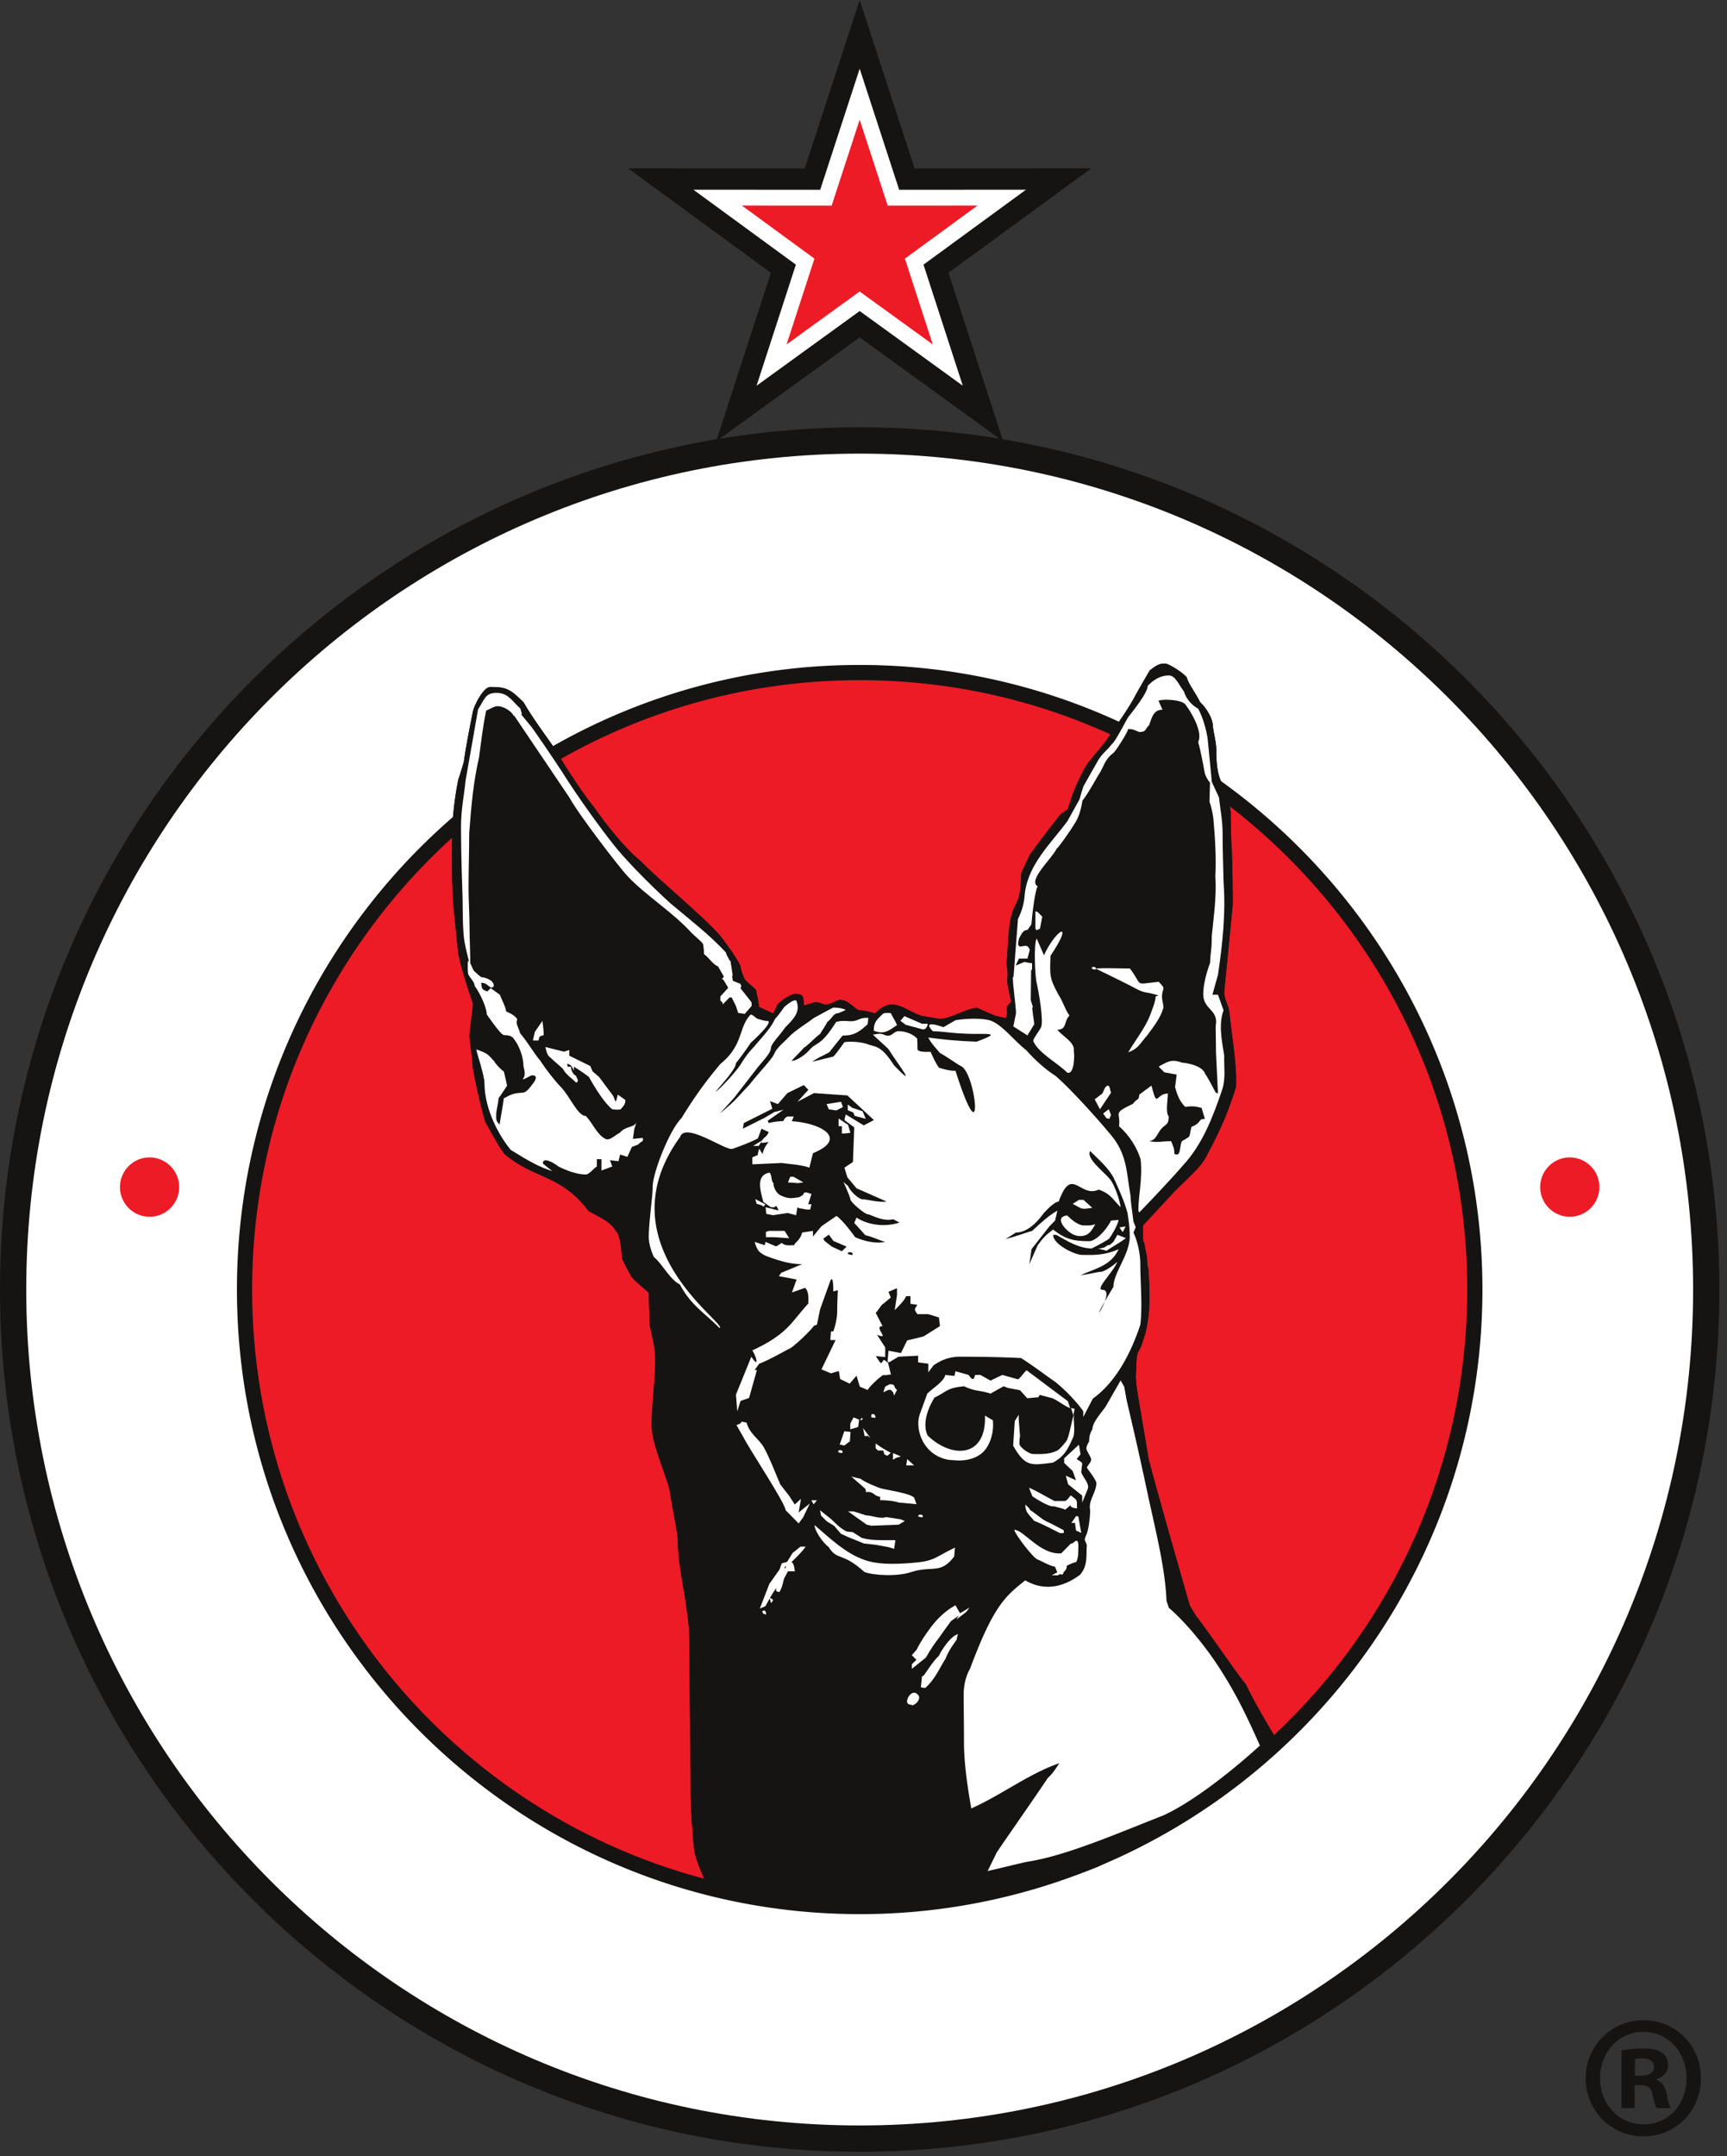 <?xml version="1.0" encoding="UTF-8" standalone="no"?>
<svg
   width="226pt"
   height="376"
   viewBox="0 0 226 282"
   version="1.1"
   id="svg125"
   sodipodi:docname="club-tijuana.svg"
   inkscape:version="1.4.2 (f4327f4, 2025-05-13)"
   xmlns:inkscape="http://www.inkscape.org/namespaces/inkscape"
   xmlns:sodipodi="http://sodipodi.sourceforge.net/DTD/sodipodi-0.dtd"
   xmlns="http://www.w3.org/2000/svg"
   xmlns:svg="http://www.w3.org/2000/svg">
  <rect x="0" y="0" width="226" height="282" fill="#333333" stroke="none"/>
  <sodipodi:namedview
     id="namedview125"
     pagecolor="#ffffff"
     bordercolor="#000000"
     borderopacity="0.25"
     inkscape:showpageshadow="2"
     inkscape:pageopacity="0.0"
     inkscape:pagecheckerboard="0"
     inkscape:deskcolor="#d1d1d1"
     inkscape:document-units="pt"
     inkscape:zoom="2.1462766"
     inkscape:cx="150.72615"
     inkscape:cy="188"
     inkscape:window-width="1920"
     inkscape:window-height="1009"
     inkscape:window-x="-8"
     inkscape:window-y="-8"
     inkscape:window-maximized="1"
     inkscape:current-layer="g125" />
  <defs
     id="defs1">
    <clipPath
       id="a">
      <path
         d="M0 0h225v281.406H0z"
         id="path1" />
    </clipPath>
  </defs>
  <g
     clip-path="url(#a)"
     id="g125">
    <path
       d="M112.5 225.524C50.467 225.524 0 174.939 0 112.762S50.468 0 112.5 0 225 50.585 225 112.762s-50.467 112.762-112.5 112.762"
       style="fill:#161413;fill-rule:nonzero;stroke:none"
       transform="translate(0 55.882)"
       id="path2" />
    <path
       d="M109.066 0C48.842 0 0 48.955 0 109.319s48.842 109.319 109.066 109.319 109.065-48.954 109.065-109.319C218.131 48.955 169.29 0 109.066 0"
       style="fill:#fff;fill-rule:nonzero;stroke:none"
       transform="translate(3.435 59.325)"
       id="path3" />
    <path
       d="M162.987 82.018c0-27.386-13.518-51.666-34.214-66.493-.544-1.217-.61-2.711-.61-4.034 0-1.089-.429-2.525-.472-3.395-.086-.87-.857-2.176-1.672-2.916-.344-.827-1.587-2.482-1.717-3.222-.685-.74-1.928-1.48-2.573-1.74-.942-.218-1.5.26-2.273.826-.685 1.176-1.373 2.351-2.014 3.526-.567 1.052-1.292 2.132-2.016 3.192A80.85 80.85 0 0 0 81.493.336 80.84 80.84 0 0 0 41.36 10.95c-.846-1.236-2.88-3.973-3.813-5.683-1.844-1.872-2.402-2.046-4.418-2.046-.686 0-1.758 1.654-2.23 3.09-.429 2.176-.9 4.483-1.2 6.66a49 49 0 0 1-.73 2.351 42 42 0 0 0-.687 4.88C10.972 35.192 0 57.344 0 82.018c0 45.04 36.558 81.683 81.493 81.683a80.9 80.9 0 0 0 30.279-5.85c.529-.202.929-.364 1.132-.464 29.387-12.351 50.083-41.482 50.083-75.37"
       style="fill:#161413;fill-rule:nonzero;stroke:none"
       transform="translate(31.007 86.626)"
       id="path4" />
    <path
       d="M57.388 125.147c0-6.442-.172-13.71-.172-20.239 0-4.048-1.5-9.227-1.5-12.84 0-1.176-.772-4.528-1.072-6.747-.643-2.481-2.359-6.05-2.359-8.531 0-2.787.471-5.79.471-8.575 0-1.48-.428-3.091-.728-4.484l-.13-4.22c-.642-.654-2.358-1.916-2.443-2.439 0 0-1.073-1.915-1.073-2.176 0-.566-.213-3.091-.771-3.439-.687-1.306-2.36-1.915-3.602-2.655-3.56-4.788-7.248-4.178-11.022-7.486-.944-1.306-1.587-2.613-2.359-3.961-.343-.349-1.8-7.095-1.8-7.748 0-1.044-.344-2.612-.387-3.83l.472-4.049c-.73-2.133-1.459-4.309-1.93-6.528 0 0-.6-5.659-.6-5.964-.28-3.008-.225-6.203-.217-9.236C10.097 14.584 0 35.658 0 59.09c0 36.953 25.11 68.037 59.155 77.051-.708-1.65-1.216-2.959-1.338-4.03-.172-1.741-.43-5.179-.43-6.964"
       style="fill:#ed1b26;fill-rule:nonzero;stroke:none"
       transform="translate(32.994 109.554)"
       id="path5" />
    <path
       d="M10.338 23.572c2.66 2.698 8.149 7.181 10.42 9.75 0 0 1.889 2.35 2.746 4.048.043.566.3 1.175.557 1.74.429.567 1.501 1.263 1.501 1.524 0 .175.344 1.35.344 2.09l1.887.87.557-1.176c.13-.26 1.673-1.392 2.359-1.392 1.029 0 1.072.391 1.072 1.524.515-.087 1.158-.436 1.63-.436.642 0 1.071.523 1.671.218.43-.044 1.158-.523 1.416-.523 1.03 0 1.587.827 2.445 1.35.729.043 1.457.173 2.144.435.643-.653 1.459-1.176 2.23-1.176 1.244 0 2.53 1.046 3.861 1.48.813.131 2.186.393 2.444.393 1.415 0 3.217-1.307 4.846-1.437.771.347 1.586.696 2.401 1.044l1.33.305c.3-.48.171-.827.171-1.437 0-.174.387-.435.557-.74-.17-.914-.514-1.915-.514-2.916.13-.827 0-1.35-.086-2.046.215-2.089.13-4.744.773-6.746.213-.653.643-1.262.814-1.96.3-1 .3-1.958.3-3.046.344-.74.816-1.742 1.158-2.481 1.33-1.828 2.745-3.7 4.075-5.353.3-.175.6-.393.9-.61.6-2.046 1.457-4.221 2.616-6.006.815-1.045 1.715-2.046 2.53-3.133q.203-.318.422-.644C61.911 2.535 50.803 0 39.105 0 24.89 0 11.547 3.745 0 10.298c1.085 1.758 2.948 4.627 4.335 6.31 1.5 2.177 4.116 5.44 6.003 6.964"
       style="fill:#ed1b26;fill-rule:nonzero;stroke:none"
       transform="translate(73.396 88.952)"
       id="path6" />
    <path
       d="M43.385 63.197c0-25.738-12.183-48.626-31.08-63.197.079.37.131.737.131 1.07 0 1.872.085 4.31.128 4.44.087 2.394.13 4.963.13 7.356l-1.115 11.49c0 .828.6 1.742.685 2.613.3 3.22.987 6.528.858 9.749-1.328 4.266-2.616 6.66-3.901 9.098-.687 1.349-2.275 2.697-4.075 4.483-1.544 1.653-2.703 2.915-4.202 4.527v1.87l.214.567.085.61.215 1 .085 1.175.13.61c.17 2.829.3 5.44-.43 8.357l-.514 1.567-.471.914C0 72.453.128 73.456 0 74.499l.128 1.567 1.545 9.184c.429 2.002 5.403 19.282 5.403 19.282l.815 1.349c1.03 1.219 5.961 8.444 6.518 8.923.583 1.354 2.47 4.67 3.692 6.666 15.554-14.548 25.284-35.272 25.284-58.273"
       style="fill:#ed1b26;fill-rule:nonzero;stroke:none"
       transform="translate(148.621 105.447)"
       id="path7" />
    <path
       d="M7.699.002 7.606 0h-.042A7.537 7.537 0 0 0 0 7.572c0 4.293 3.356 7.617 7.564 7.617q.064 0 .134-.002c4.184-.07 7.38-3.368 7.38-7.615C15.08 3.4 11.86.048 7.699.002m0 13.617h-.093c-3.31 0-5.726-2.678-5.726-6.047 0-3.324 2.416-6.05 5.638-6.05h.046l.134.002c3.196.074 5.5 2.768 5.5 6.047.001 3.34-2.325 6.043-5.5 6.047m1.563-5.817V7.71c.896-.277 1.521-.923 1.521-1.8 0-.692-.312-1.293-.715-1.617-.515-.35-1.107-.577-2.37-.597l-.18-.001c-1.209 0-2.149.137-2.82.277v7.525h1.703V8.495h.805q.271 0 .493.042c.607.118.92.49 1.028 1.159.223.876.356 1.522.582 1.8h1.835c-.18-.231-.316-.694-.537-1.848-.225-1.015-.629-1.615-1.345-1.846M7.7 7.22a4 4 0 0 1-.45.027h-.805v-2.17c.18-.046.492-.09.939-.09q.165 0 .316.013c.854.082 1.25.519 1.25 1.14 0 .654-.53.988-1.25 1.08"
       style="fill:#161413;fill-rule:nonzero;stroke:none"
       transform="translate(207.508 264.2)"
       id="path44" />
    <path
       d="M3.873 0a3.88 3.88 0 0 1 3.873 3.881 3.88 3.88 0 0 1-3.873 3.882A3.88 3.88 0 0 1 0 3.881 3.88 3.88 0 0 1 3.873 0"
       style="fill:#ed1b26;fill-rule:nonzero;stroke:none"
       transform="translate(201.553 151.364)"
       id="path45" />
    <path
       d="M3.873 0A3.88 3.88 0 0 0 0 3.881a3.88 3.88 0 0 0 3.873 3.882 3.88 3.88 0 0 0 3.873-3.882A3.88 3.88 0 0 0 3.873 0"
       style="fill:#ed1b26;fill-rule:nonzero;stroke:none"
       transform="translate(15.701 151.364)"
       id="path46" />
    <path
       d="M33.192 159.35c-.771-1.783-1.328-3.177-1.457-4.309-.172-1.741-.43-5.178-.43-6.963 0-6.442-.17-13.711-.17-20.24 0-4.047-1.501-9.227-1.501-12.84 0-1.176-.773-4.527-1.073-6.747-.643-2.481-2.358-6.05-2.358-8.53 0-2.788.47-5.79.47-8.576 0-1.48-.428-3.09-.728-4.483l-.128-4.221c-.644-.654-2.359-1.916-2.445-2.438 0 0-1.072-1.915-1.072-2.177 0-.566-.214-3.091-.771-3.438-.687-1.306-2.36-1.916-3.603-2.656-3.56-4.788-7.247-4.178-11.022-7.486-.943-1.306-1.586-2.612-2.358-3.96-.343-.35-1.801-7.095-1.801-7.749 0-1.044-.343-2.611-.387-3.83l.472-4.048c-.728-2.133-1.458-4.31-1.93-6.529 0 0-.6-5.658-.6-5.964-.3-3.22-.214-6.658-.214-9.88A42 42 0 0 1 .9 15.323c.258-.784.516-1.568.73-2.35.3-2.177.772-4.485 1.2-6.66.473-1.437 1.544-3.091 2.23-3.091 2.016 0 2.574.174 4.418 2.046 1.115 2.046 3.817 5.571 4.16 6.224.729 1.262 3.26 5.31 5.018 7.443 1.5 2.176 4.116 5.44 6.003 6.963 2.66 2.699 8.149 7.182 10.42 9.75 0 0 1.889 2.351 2.746 4.049.043.565.3 1.175.557 1.74.429.566 1.501 1.263 1.501 1.524 0 .174.343 1.35.343 2.089l1.888.87.556-1.175c.13-.26 1.673-1.392 2.36-1.392 1.028 0 1.072.39 1.072 1.523.514-.086 1.158-.436 1.629-.436.643 0 1.072.523 1.672.218.43-.043 1.158-.523 1.416-.523 1.03 0 1.587.828 2.444 1.35.73.043 1.457.174 2.145.435.643-.653 1.459-1.175 2.23-1.175 1.244 0 2.53 1.045 3.86 1.48.814.13 2.187.392 2.444.392 1.416 0 3.218-1.306 4.847-1.437.77.348 1.586.697 2.401 1.044l1.33.305c.3-.479.17-.827.17-1.436 0-.175.387-.436.558-.74-.17-.914-.513-1.916-.513-2.917.128-.826 0-1.349-.087-2.045.215-2.09.13-4.745.772-6.747.215-.653.644-1.262.815-1.959.3-1 .3-1.959.3-3.047.343-.74.815-1.741 1.158-2.48 1.33-1.829 2.745-3.7 4.075-5.354.3-.174.6-.392.9-.61.6-2.045 1.457-4.221 2.616-6.005.815-1.046 1.715-2.047 2.53-3.134 1.114-1.741 2.574-3.656 3.56-5.485.642-1.175 1.33-2.35 2.015-3.526C92.16.48 92.719 0 93.662.218c.644.26 1.887 1 2.573 1.74.129.74 1.371 2.395 1.715 3.222.817.74 1.587 2.045 1.673 2.916.044.87.472 2.307.472 3.395 0 1.61.086 3.482 1.03 4.787 0 .35.857 2.265.857 3.614 0 1.871.085 4.309.128 4.44.087 2.393.13 4.962.13 7.354l-1.115 11.491c0 .828.6 1.742.685 2.613.3 3.22.987 6.528.858 9.749-1.329 4.266-2.616 6.66-3.9 9.098-.688 1.349-2.276 2.697-4.076 4.482-1.544 1.654-2.703 2.916-4.203 4.528v1.87l.215.566.085.61.215 1.001.085 1.175.13.61c.17 2.829.3 5.44-.43 8.356l-.514 1.568-.471.914c-.258.957-.13 1.96-.258 3.003l.128 1.567 1.545 9.184c.429 2.002 5.403 19.282 5.403 19.282l.815 1.349c1.03 1.219 5.961 8.444 6.519 8.923.729 1.698 3.515 6.485 4.46 7.878-2.788 2.525-6.606 5.746-8.406 7.051-1.243.914-4.589 3.525-7.933 5.179-2.488 1.263-5.705 2.83-7.163 3.614-.772.435-7.376 2.742-10.035 3.351-2.274.566-8.534 1.741-10.893 2.046-2.915.392-6.603.304-10.163.218-2.745-.088-5.49-.175-7.806-.523-3.475-.52-8.836-1.869-12.825-3.089"
       style="fill:#161413;fill-rule:nonzero;stroke:none"
       transform="translate(59.076 86.624)"
       id="path47" />
    <path
       d="M0 .217.302 0z"
       style="fill:#fff;fill-rule:nonzero;stroke:none"
       transform="translate(128.621 244.487)"
       id="path48" />
    <path
       d="M3.132 64.158c.384-.74 1.2-2.438 1.2-2.438 1.414-2.09 5.79-8.357 6.69-9.75.515-.391 1.157-1.392 1.5-1.916-4.031 1.394-7.676 4.223-11.536 5.92.043-.086-.943-4.744-.943-8.618C.043 44.832 0 42.48 0 41.132c0-1.393.354-2.622.825-3.405 3.088-8.291 4.64-9.517 7.239-11.582 2.438 1.413 4.888.948 7.14-.708 1.12-1.244.792-2.67.92-3.89-.3-.913-.429-.48 0-1.525.257-.827.43-2.133.43-3.09-.258-1.306.815-2.22.815-3.57-.258-.696-.858-1.35-1.244-1.959.128-.347.557-.696.557-1.044 0-.305-.386-.827-.557-1.219-.17-.391.086-.783.3-1.175 0-.653.129-1.087.43-1.61 0-.87 1.2-2.177 1.714-2.916L20.542 0l.473.827.213 1.175c.043.392.215 1.044.3 1.437a482 482 0 0 1 2.444 10.881c1.03 4.875 2.403 10.054 2.573 14.494l.3.914c2.274 1.96 4.889 5.137 6.82 8.183 2.23 3.482 3.645 6.573 5.102 9.837-3.344 3.048-8.62 7.312-12.65 9.14-6.433 2.525-12.738 5.267-17.756 6.051-.512.087-3.472.826-5.23 1.219"
       style="fill:#fff;fill-rule:nonzero;stroke:none"
       transform="translate(126.106 180.533)"
       id="path49" />
    <path
       d="M.685 2.176v-.088c-.6 0-.685-.304-.6-.651C.214.827.987 0 1.587.914c.213.348-.172 1.088-.902 1.262"
       style="fill:#fff;fill-rule:nonzero;stroke:none"
       transform="translate(118.642 220.862)"
       id="path50" />
    <path
       d="M.557 7.05 0 6.965C0 6.57.128 5.962.128 5.57l.258-.174C.815 4.831 1.5 3.657 2.358 2.83 2.744 2.002 3.902.262 4.846 0c-.086.262-.13.523-.172.74-.6.827-1.03 1.437-1.458 2.481-.9 1.435-1.372 2.698-2.659 3.83"
       style="fill:#fff;fill-rule:nonzero;stroke:none"
       transform="translate(120.513 213.703)"
       id="path51" />
    <path
       d="M0 8.314v-.61l.602-.566L0 6.528l.602-.695.085-.13c.385-.828 1.115-1.916 1.8-2.83C3.347 1.74 4.418.696 5.706 0l.6 1.044 1.243-.74-.429.567-1.287 1 .3-.522-1.028.74c-.514.697-1.03 1.436-1.502 2.089-.6.783-1.2 1.654-1.757 2.655z"
       style="fill:#fff;fill-rule:nonzero;stroke:none"
       transform="translate(119.326 209.934)"
       id="path52" />
    <path
       d="M.13.61 0 .305C.429 0 .514.435.514.74z"
       style="fill:#fff;fill-rule:nonzero;stroke:none"
       transform="translate(99.739 210.416)"
       id="path53" />
    <path
       d="m0 8.095 1.243-3.22 1.33-1.872.3-.827.686-.174.729-1.174L5.318 0h.685C5.53.653 4.93 1.262 4.287 1.872l-.6.74h-.43v.305l.6-.915c.644-.086.644.784.73 1.22h-.9l-.515.957c-.171.61-.258 1.219-.6 1.741-.6 0-.43-.304-.43-.522-.513.74-.986 1.611-1.415 2.394z"
       style="fill:#fff;fill-rule:nonzero;stroke:none"
       transform="translate(99.433 202.267)"
       id="path54" />
    <path
       d="M.171.696 0 0l.472.305L.3.61z"
       style="fill:#fff;fill-rule:nonzero;stroke:none"
       transform="translate(100.713 208.928)"
       id="path55" />
    <path
       d="M5.463 5.954h-.558l.729-.392-.3-.74c-.6-.043-1.889-.804-2.274-.935C2.545 3.757.172.697 0 0c1.243 0 3.381 3.299 6.148 3.08l1.243-1.262c.473 0 .603-.609.902-.304.172.304.085.87.085 1.349 0 .391-.043.915-.257 1.35-.472.087-.815.304-1.242.478 0 .436-.13.566-.43.871-.086.61-.386 0-.686.392z"
       style="fill:#fff;fill-rule:nonzero;stroke:none"
       transform="translate(132.724 200.063)"
       id="path56" />
    <path
       d="M1.845 2.872C1.158 2.392 0 .782 0 0c2.145 1.87 4.118 3.699 6.432 4.526 1.76.653 3.903.61 6.22.436 3.121-.235 2.94-.677 5.724-2.017l-.104 1.176c-1.814 2.369-2.843 1.146-5.577 2.013-1.83.639-5.017.457-6.176 0C3.603 3.48 2.96 4.7 1.845 2.872"
       style="fill:#fff;fill-rule:nonzero;stroke:none"
       transform="translate(106.595 199.443)"
       id="path57" />
    <path
       d="m.602 1.872-.13-1H0L.602 0h.3l.385 2.176z"
       style="fill:#fff;fill-rule:nonzero;stroke:none"
       transform="translate(140.206 198.289)"
       id="path58" />
    <path
       d="M0 0c.215.217.557.48.643.74.687.392 1.372 1.088 2.059 1.436.686.305 1.543.784 2.316 1.176.127.61-.173.305-.473.392-.685-.348-2.53-1.307-3.388-1.61C.514 1.305 0 1.087 0 0"
       style="fill:#fff;fill-rule:nonzero;stroke:none"
       transform="translate(134.174 196.759)"
       id="path59" />
    <path
       d="m9.693 5.049-.73-.218-1.672-.305-1.545-.174-2.144-.87-.857-.392-.9-1.044-.987-.61L.13.696 0 0l.858.696c.9.61 1.415 1.48 2.616 2.09l.815.086 1.158.74c1.114.35 2.572.306 3.688.306h.73z"
       style="fill:#fff;fill-rule:nonzero;stroke:none"
       transform="translate(107.312 197.502)"
       id="path60" />
    <path
       d="m3.045 1.872-.6-.13L0 0h.728l1.63.523c.814 0 1.844.522 2.616.218l1.93.304.515.218-.814.479z"
       style="fill:#fff;fill-rule:nonzero;stroke:none"
       transform="translate(110.982 197.657)"
       id="path61" />
    <path
       d="M8.148 13.363 6.433 11.62c0-.87-4.846-8.138-5.533-9.575L0 .479C.3.479 1.03 0 .473 0l.857.174c.385 1.48 1.715 2.22 2.273 3.265.73 1.305 1.415 3.134 2.144 4.831l1.158 1.48.728 1.132.816-.741-.3 1.785 1.458-1.176-.858 1.786z"
       style="fill:#fff;fill-rule:nonzero;stroke:none"
       transform="translate(96.367 185.872)"
       id="path62" />
    <path
       d="M4.718 2.874c-.43-.218-.943-.262-1.415-.436C2.574 2.612.514 1.175.429 1.132.3.827.086.305 0 0c1.157.523 2.145 1.132 3.303 1.741h1.415c.3-.13.472-.435.729-.74.858.696.815.435.815 1.698-.43 0-1.114-.218-.729-.523l-.086.088c-.257.217-.515.435-.729.61"
       style="fill:#fff;fill-rule:nonzero;stroke:none"
       transform="translate(134.676 194.557)"
       id="path63" />
    <path
       d="M.214.436C0 0 1.115.13.687.523z"
       style="fill:#fff;fill-rule:nonzero;stroke:none"
       transform="translate(119.984 197.915)"
       id="path64" />
    <path
       d="M.3.522 0 0h.729z"
       style="fill:#fff;fill-rule:nonzero;stroke:none"
       transform="translate(106.175 196.206)"
       id="path65" />
    <path
       d="M6.176 3.395c-.558-.218-1.76-.305-2.401-.305v-.435c-.901-.131-.859-.784-1.844-.61 0-.13-.045-.26-.087-.435L0 0l1.244.304c.342.349 2.188 1.133 2.702 1.262.858.218 3.902.654 4.288 1.22l.3.826c-.814-.087-1.543-.13-2.358-.217"
       style="fill:#fff;fill-rule:nonzero;stroke:none"
       transform="translate(111.403 193.099)"
       id="path66" />
    <path
       d="M2.358 7.574v-.915L.514 5.18.213 4.048l1.33.61-.428-1.22L0 2.394v-.61L1.93 0l.213 1.262-.513.61c.256.217.728.392.728.608l-.127 1.132c.257.74 1.115 1.48.857 2.177z"
       style="fill:#fff;fill-rule:nonzero;stroke:none"
       transform="translate(139.261 188.934)"
       id="path67" />
    <path
       d="M0 4.091.214.871.73.044v.61L.9 2.828C.815 3.134.815 3.83.815 3.83c.043.523 1.33 1.35 1.758 1.35.772 0 2.102.087 3.045-.39.343 0 1.373-1.307 1.373-1.35.386-.61.772-3.222.987-3.44-.172.48.213 2.177-.13 3.004-.686 1.523-1.115 2.48-2.659 3.308-2.83.348-3.56.609-5.189-2.22"
       style="fill:#fff;fill-rule:nonzero;stroke:none"
       transform="translate(132.583 184.974)"
       id="path68" />
    <path
       d="M.3.827H0L.128 0l.9.827z"
       style="fill:#fff;fill-rule:nonzero;stroke:none"
       transform="translate(118.592 190.816)"
       id="path69" />
    <path
       d="m.643 5.528.902-2.481C2.187 2.394 3.73 1.479 3.903.609l1.2.131.129-.61 1.716.48c.429.61.642.826.857 0h.686l1.329.739 1.544-.74 2.015.566c.258 0 .774-.87 1.158-1.175l5.403 4.048.301.915c-.858-.348-1.457-.915-2.316-1.307l-1.672-.435-.17.305-1.46.13-.943-1.044-1.587-.305-.558-.217-1.715.958c-1.458-.48-1.887-.218-3.473-.958-2.315.217-2.272.74-3.86 1.48-.857 1.35-1.63 3.438-.9 4.962 3.216 3.09 7.719 2.872 7.505-2.612.343.217.686.434 1.029.61.171 1.523-.3 3.09-1.158 4.048-.728.783-2.1 1.392-4.031 1.175-1.33 0-2.66-.697-3.387-1.612C.557 9.01 0 7.051.643 5.528"
       style="fill:#fff;fill-rule:nonzero;stroke:none"
       transform="translate(119.804 179.202)"
       id="path70" />
    <path
       d="M0 .87V0l1.029.435-.6.174z"
       style="fill:#fff;fill-rule:nonzero;stroke:none"
       transform="translate(116.859 190.036)"
       id="path71" />
    <path
       d="m1.544 1.61-.385-.173L.987.914H.3L0 .61V0l.9.61 1.073.609z"
       style="fill:#fff;fill-rule:nonzero;stroke:none"
       transform="translate(114.588 188.78)"
       id="path72" />
    <path
       d="M.3.523C0 0 1.159.218.73.609z"
       style="fill:#fff;fill-rule:nonzero;stroke:none"
       transform="translate(109.443 189.426)"
       id="path73" />
    <path
       d="M0 1.741.6 0l.815.087-.085 1.219-.73.565z"
       style="fill:#fff;fill-rule:nonzero;stroke:none"
       transform="translate(109.888 187.176)"
       id="path74" />
    <path
       d="M.729 1.131v-.087H.215L0 0l.943 1.262z"
       style="fill:#fff;fill-rule:nonzero;stroke:none"
       transform="translate(112.935 186.754)"
       id="path75" />
    <path
       d="M0 1.567v-.74L.429 0l.73.305-.13.957z"
       style="fill:#fff;fill-rule:nonzero;stroke:none"
       transform="translate(111.268 185.36)"
       id="path76" />
    <path
       d="M0 .61C0 .522.3 0 .3.522z"
       style="fill:#fff;fill-rule:nonzero;stroke:none"
       transform="translate(112.575 185.139)"
       id="path77" />
    <path
       d="M0 .697V.305C.558 0 .729 1 .3.697z"
       style="fill:#fff;fill-rule:nonzero;stroke:none"
       transform="translate(114.027 184.682)"
       id="path78" />
    <path
       d="M62.974 54.842v-.74c-.986-1.436-3.001-3.395-3.901-4.005-.772-.522-2.66-1.958-4.247-2.96-2.701-.13-5.574-.173-8.277-.173-1.2.086-2.101.392-3.173 1.131l-.687.914v-1.131l-1.329-.174v-.87l-2.573.13-1.243.74-.172-.13.43 1.74c-.345-.043-.644.13-1.03.044-.816.566-1.887 1.654-2.016 1.959l-1.029-.436-.428-1.436-.902 1.044-1.243-.61-.172-1.043-1.03.304-1.242-.522 1.844-3.83h-.687l.086-1.132h.3c.3-.826.514-1.785.514-2.655 0-.827.044-1.872.086-2.742l-.6.173c0-.087.043-2.306-.386-1.392l-1.33 3.7-.427 2.045-.386.131c-.816 1.09-3.002 3.004-3.217 3.004-.085 0-2.702 1.523-3.946 1.958l-.6.827h.3l-1.03 3.657-1.115.392-.428 1.349-.172-2.177 2.016-4.962c.987 1.523.771.218.129-.827 1.715-.783 3.088-1.611 4.202-2.611 1.116-1.002 1.93-2.22 3.131-3.526 0-.696.085-1.523-.43-2.046l-1.715.61.601-1.697-2.316-.436.3-.435 2.745-1.132c-1.372 0-2.658-.304-4.76-1.088-.943-.479-1.116-.74-1.458-1.828l1.33.436.085-.436 1.33.566h.129l.686-.436c.429.436 1.029.305 1.63.305 0-.305.771-.61 1.029-1.654l1.415-.217v.74l1.115-1.35 1.972-1.349c.987.74 2.231 2.525 2.445 2.786 0 0 2.144 1.002 3.902.61-.987-.306-1.63-.654-2.573-.87l-1.458-1.612.301-.695c1.5 1 3.772 1.261 5.618.652l-.815-.436c-1.46.349-2.96-.652-3.346-.652-.344 0-2.272-1.567-2.272-2.002 0-.175-.601-1.568-.901-2.22l.6.522c.43.915 1.501 1.74 1.886 1.74.6 0 1.972.436 3.175.305l-3.945-1.74-1.202-1.436-.385-1.263 1.116-.74.17-4.527-1.286-.957.171-.74 2.36 1.437 1.33-.697-3.475-3.221-4.373-.305-2.145 1.131 1.415-1.566-.6-.61-2.145 1.045-1.244 1.435-1.029-.39.3 1-3.73 1.873-.13.739 2.874-1.437 1.244-.74 1.2-.304-2.058 1.437.128.304c4.265-1.105 11.719 1.495 5.795 3.944l-.476 1.888c-1.116-.392-2.402-.435-3.602-.609l-3.86.174v-.914l.728-.305v-.217l.172-.61.429.697c.172-.61.343-1.045.814-1.568l-.943.131c0-.653.686-.696.943-1.436l-.943-.436-.472 1.263c-1.116.61-3.344 1.392-3.43 1.392-1.159 0-6.106-3.535-6.75-1.576C0 32.27 16.583 42.772 15.372 43.22c-2.058-2.089-3.73-2.96-5.188-5.702-1.373-.697-2.36-2.785-3.388-3.569-.386-.783-.686-1.872-.686-2.612 0-2.001.514-5.353.514-6.615 0-1.785 2.187-7.4 3.775-8.967 1.543-2.524 3.001-4.614 5.102-7.094 3.046-2.48 2.316-4.788 3.946-6.441.3 0 .771.565.943.565.086 0 .686.261 1.201.261.944 0-1.458 2.263-2.144 2.872a38 38 0 0 1-1.93 2.656c0 .827-2.101 3.004-2.658 3.743.557-.305 2.958-2.96 3.344-3.699.558-.871.986-1.48 1.715-2.22.987-1.219 2.06-2.22 2.745-3.657.472-.435 1.115-1.48 1.245-1.566C23.993 1.087 25.28 0 25.45.479c.514 1.437-.387 2.306-1.501 3.438-.6.914-1.845 2.133-1.845 2.655-.043.696-.9 1.524-1.715 2.525l-2.873 3.7c-.172.304-2.058 2.263-2.016 2.306l1.2-1.044c.73-.61 1.888-1.96 2.617-2.699.857-1.175 2.83-3.177 3.216-4.004.343-.828 1.115-1.35 2.144-2.438 1.03-.914 1.973-1.435 3.046-2.263.9-.48 1.586-.87 2.53-1.349.6 0 1.2.086 1.629.304-.343.174-.943.436-1.03.436-.557 0-.77.696-1.371 1.131-.258.522-.644 1.045-.944 1.567-.772.566-1.372 1.306-2.144 1.828-.472.566-1.115 1.132-1.587 1.698.686 0 1.715-.783 2.187-1.263.816-.957 1.158-.783 2.016-1.654.6-.609 1.115-1.391 1.63-2.176.858-.218 1.329-.087 1.886-.087 1.073 0 1.116-.523 2.316-.435l-.085.828c-1.158 1.044-1.801 1.48-3.26 1.48-.042 0-1.715 2.132-1.757 2.175-.816.48-1.502.696-2.23 1.263.728-.218 2.701-.654 2.743-.697.172-.087.987-1.218 1.459-1.872 1.116-.174 2.494.06 2.976.243 1.178.447 1.784.107 3.508 2.767 3.428 3.565.202-.583-.652-2.01-.157-.258-1.801-1.652-2.102-2 .729-.044.772-.262 1.629.086.816.305 1.072-.523 1.716-.523.857 0 1.802.305 2.444.958.044.435.044 1.35.044 1.35 0 .435.986.392 1.715.392.3.652.687 1.523 1.115 2.088.815.218 1.33.391 2.145.391 3.847 12.04 2.71.304.729-.609-.39-.18-1.844-1.219-2.788-1.74-.559-.697-1.115-1.22-1.501-2.003 2.485.326 3.908.445 6.31.542 3.873-1.41.898-.874-1.804-1.069-1.329-.043-2.534-.256-3.905-.3-1.631-1.654 1.371-.522 1.371-.522l1.588-.915c1.63-.26 3.387-.26 4.417 0 1.543.393 3.259 2.7 4.846 3.919 1.03 1.174 2.444 2.48 3.816 3.351 1.93 1.654 5.275 5.353 7.162 7.616 2.273 2.655 2.103 5.006 2.66 8.01.043 1.13.256 2.262.386 3.438l.3.74-.3.697c.558 1.175.9 2.828.9 4.134 0 2.438.3 5.397 0 7.922-1.2 3.613-3.13 7.443-6.218 9.663z"
       style="fill:#fff;fill-rule:nonzero;stroke:none"
       transform="translate(78.79 130.464)"
       id="path79" />
    <path
       d="M.3.958 0 0l.472.13z"
       style="fill:#fff;fill-rule:nonzero;stroke:none"
       transform="translate(140.157 184.127)"
       id="path80" />
    <path
       d="m1.415 1.48-.128-.435-.3-.304H.686L0 1.045l.257-.74.6-.305c.858 0 .43.436.945.74z"
       style="fill:#fff;fill-rule:nonzero;stroke:none"
       transform="translate(115.589 181.025)"
       id="path81" />
    <path
       d="m.428 8.88 1.244.13V7.748L.601 6.094c1.887.783-.601-1.132.727-1.132l-.9-1.74c.343-.306.73-1.089.988-1.176L2.4 1.22 2.1.479 3.216 0v.914l-.3 1.96c.472-.48 1.245-1.22 1.5-1.829h.559v1.001l.9.13-.3.48v.26l.3.48H7.29l1.416.435.128 1.132L6.69 6.312l-2.145.522-.815 1.654-1.63-.305-.129 1.568c-.772-.87-.514.217-.943 0z"
       style="fill:#161413;fill-rule:nonzero;stroke:none"
       transform="translate(114.169 168.464)"
       id="path82" />
    <path
       d="M12.694 18.15c-1.072-.01 1.372-2.264 1.93-3.657-.73.654-1.76 1.306-2.187 1.306-.343 0-1.673.349-2.616.436 1.886-.87 3.989-1.22 4.974-3.395-2.06.913-3.688.74-4.846.74-.858 0-3.73-1.35-3.73-2.612h.427c1.545.87 2.83 1.697 4.59 1.784.6-.26 2.058-1.088 2.273-1.261.17-.131 1.158-1.742 1.286-2.482l-.985.088c-.73 1.392-2.06 2.698-2.873 2.698-2.017 0-3.132-.26-4.718-1.523-.945.696-1.287 1.045-2.016 2.046l-1.115 2.524c.129-.653.214-1.305.3-2.002l2.358-3.004.73-.739.3-1.306c-1.158.653-2.316 1.74-3.303 2.655-1.115.304-2.358.827-3.473 1.045.47-.262.9-.523 1.33-.827 1.544 0 2.83-1.392 3.687-2.568.387-.392 1.373-1.48 1.93-1.48 1.723-4.8 2.746-.423 5.232-1.567 1.545.522 1.758 1.175 2.874 2.308-.087-.915-.859-3.134-1.458-3.744C12.87 2.718 10.5.983 11.065 0c1.072 1.089 2.444 2.22 3.13 3.613.6 1.306 1.415 3.134 1.759 4.483.17 1.044.3 2.09.3 3.178-.086 2.393-2.145 4.656-2.145 6.485-4.376 7.291.604.408-1.415.39"
       style="fill:#161413;fill-rule:nonzero;stroke:none"
       transform="translate(131.594 150.529)"
       id="path83" />
    <path
       d="M.215.392C0 0 1.115.088.73.522z"
       style="fill:#161413;fill-rule:nonzero;stroke:none"
       transform="translate(110.762 163.616)"
       id="path84" />
    <path
       d="m2.444 2.176-1.33-.61-.943-.74L0 .524.728 0l.601.827 1.716.74z"
       style="fill:#161413;fill-rule:nonzero;stroke:none"
       transform="translate(107.735 161.463)"
       id="path85" />
    <path
       d="M0 1.785h.3l.557-.131.473-.304h.213l.515-.436L2.573 0l1.114.435-.685.48-1.544.957-.3.216z"
       style="fill:#fff;fill-rule:nonzero;stroke:none"
       transform="translate(143.652 161.486)"
       id="path86" />
    <path
       d="M.729.827H0V.13L.43 0h2.015l.6.958L1.03.827z"
       style="fill:#fff;fill-rule:nonzero;stroke:none"
       transform="translate(100.228 160.97)"
       id="path87" />
    <path
       d="M1.758 0c.6.566 1.158 1.088 1.973 1.306.557 0 1.2.087 1.716-.174-.13.261-.473.87-.686 1.044-.514.61-1.545.696-2.316.262C1.5 1.915 0 .218 1.758 0"
       style="fill:#fff;fill-rule:nonzero;stroke:none"
       transform="translate(137.888 158.947)"
       id="path88" />
    <path
       d="M.43.74 0 .131.815 0z"
       style="fill:#fff;fill-rule:nonzero;stroke:none"
       transform="translate(146.491 160.393)"
       id="path89" />
    <path
       d="M0 .61.386 0z"
       style="fill:#fff;fill-rule:nonzero;stroke:none"
       transform="translate(146.92 159.05)"
       id="path90" />
    <path
       d="m1.715 5.572-.9-.174-.086-.87 1.715.434-.3-.61-.3.176h-.429L.43 3.83C.258 3.178 0 2.308 0 1.566 0 .783.3.175 1.243 0c.345.349.172 1.045.515 1.392 0 .523.3 1.176.815 1.524 1.03.523 1.458.479 2.53.305.172-.087.343-.174.515-.305.215-.565.515-.261 1.115-.13l-.428 1.35h.428l-.172.695h-.428l-1.03-.173-.214-.13-.171 1.044-1.845-.48.815.174z"
       style="fill:#fff;fill-rule:nonzero;stroke:none"
       transform="translate(99.46 153.351)"
       id="path91" />
    <path
       d="m3.602 56.758-.128-.174c0-2.22.557-4.048.3-6.746-.472-1.567-1.501-3.178-2.831-4.353.256-1.871-.943-1.61 1.802-2.916.728-.913.728-.305.857-1.218l1.586-1.176c.815 3.134.514 1.044 2.145 1.044 0 .783-.343 2.525.128 3.004-.086.826-.042.826-.729 1.349-.857.74-.772 1.697-1.845 1.872 1.073.217 1.802 0 2.875 0 .258.696.428.87.428 1.653.902.523.643-1.087.988-1.653 1.285-.785.857-.304 1.243-1.872 1.458-.565.772-1.044 1.758-1.044l-.43-1.437c-.857-.217-1.286-.26-2.143-.13-.816-.827-1.03-1.61-1.33-2.568l.215-1.654-1.63-.305-.728-.74c1.242-.696 1.715-1 3.045-.523 1.072.087 2.744.523 3.044 1.48.514.74 1.329 2.394 1.373 2.437l.3.13-.258-5.309-.043-3.526c.428-2.176-1.63-2.088-1.63-4.178 0-1.262.471-2.96.902-4.091.041-1.611.214-1.393.214-3.526.258-2.482.643-5.223.47-7.79.13-2.438-.042-5.094-.257-7.531-.043-.436-.3-1.785-.513-2.176L12.865 0q.578 1.241 1.157 2.48c.172 1.611.473 2.96.473 4.658 0 2.045.085 4.353.128 6.399.3 4.047-.128 8.095-.729 12.143l-.73 2.612h.73l.729 2.045c-.686 1.828-.215 4.004.085 5.92-.043 1.437.215 2.96-.257 4.44-1.244 3.612-2.573 7.18-5.19 9.967-.813 1.002-4.544 4.963-5.659 6.094"
       style="fill:#fff;fill-rule:nonzero;stroke:none"
       transform="translate(145.495 101.796)"
       id="path92" />
    <path
       d="M0 .523.815 0h.6l1.159 1.045c-.471.043-.944.174-1.33.087C.944 1.088.386.697 0 .522"
       style="fill:#fff;fill-rule:nonzero;stroke:none"
       transform="translate(140.372 156.919)"
       id="path93" />
    <path
       d="M1.03 1 .9.828.172.61 0 0l1.33.696z"
       style="fill:#fff;fill-rule:nonzero;stroke:none"
       transform="translate(98.839 156.816)"
       id="path94" />
    <path
       d="M1.33.828 0 .74.3 0h.429l1.287.74z"
       style="fill:#fff;fill-rule:nonzero;stroke:none"
       transform="translate(103.113 153.895)"
       id="path95" />
    <path
       d="M11.921 26.944s-.985-.784-1.715-.828c-.428.13-.428.436-.128.61l1.029.827c-1.844-.61-3.13-1.35-5.446-2.786-2.145-2.655-3.43-6.007-3.43-8.706 0-1-.945-3.742-1.073-4.439 1.544.566 1.416.566 2.358 1.567.043.217 1.073 1.306 1.245 1.306.214.87.256 1.088.428 1.871-.3.436-.815 1.263-1.115 1.654-.042.61-.214 1.262-.3 1.872 0 .827-.129 1.001.43 1.567.17-1.132.428-2.35.557-3.439 1.071-.565 1.243-.653 2.573-.74.47-.13.857-.696 1.072-.957.857-1.045.558-1.306.085-1.306-.3 0-.9.522-1.286.522.471-.479.256-1.132.128-1.742 0-1.174-.6-2.741-1.244-3.525-.343-.566-1.115-.48-1.329-.523-.43-.043-2.23-2.699-2.23-2.699 0-.782-.772-2.61-1.588-3.742 0-.523-.685-1.088-.857-1.567C.042 1.175 0 .565.085 0c.515.523.558 1.262.9 1.48 0 0 .558.522.815.695.472.045.858.176 1.244.436.471.305.6 1.001 0 .914-.514-.348-.644-.61-1.244-.61.086.828.086.871.815 1.133l.429-.436c.43.305.815.61 1.2.871.129.391.816 1.698.816 2.176.643.305 1.071.478 1.457 1.001-.214.74.086.827.386 1.872.987 1.132 1.672 2.437 2.659 3.612.73 1.133 1.887 2.612 2.66 3.396 1.157 1.175 2.229 3.83 3.258 3.786.944.958 1.416 2.394 2.573 3.003.558.305 1.288-.522 1.93-.827.687-.87 1.845-.609 2.145-1.349l-.3.915-.172 1.262 1.287-.13c.128.609-.13.304-.6.87l-.816.304-.6 1.306-.944-.305-.215.87-1.114-.13.3.827-1.416.522v-1.479h-.6v.959c-.472.26-.985 1.044-1.458 1.044-1.242 0-2.7-.61-3.559-1.044"
       style="fill:#fff;fill-rule:nonzero;stroke:none"
       transform="translate(61.17 125.612)"
       id="path96" />
    <path
       d="M0 .74 1.2 0 .73.74z"
       style="fill:#fff;fill-rule:nonzero;stroke:none"
       transform="translate(98.56 149.118)"
       id="path97" />
    <path
       d="M.729 1.959h-.3V1H0V0l1.244.828.3 1.044z"
       style="fill:#fff;fill-rule:nonzero;stroke:none"
       transform="translate(109.74 146.278)"
       id="path98" />
    <path
       d="M0 .74.301.217.601 0h.857l-.3.74H0"
       style="fill:#fff;fill-rule:nonzero;stroke:none"
       transform="translate(102.409 146.023)"
       id="path99" />
    <path
       d="M2.358 1.87.9 1.48l-.172-.436L0 .74V0l.6.435L1.93.87z"
       style="fill:#fff;fill-rule:nonzero;stroke:none"
       transform="translate(110.943 144.449)"
       id="path100" />
    <path
       d="m.815 1.261-.387-.086L0 .565.729 0l.3.74z"
       style="fill:#fff;fill-rule:nonzero;stroke:none"
       transform="translate(144.362 145.059)"
       id="path101" />
    <path
       d="M1.287 1.132.302 1 0 .304 1.887 0l.258.696z"
       style="fill:#fff;fill-rule:nonzero;stroke:none"
       transform="translate(108.165 144.084)"
       id="path102" />
    <path
       d="M8.75 8.14C7.591 7.183 6.39 5.137 5.704 3.92a23 23 0 0 0-1.973-1.35v.522c-.3-.566-.257-.696-.858-.913 0 .522.043.39.472.39 0 .436.257 1.002.686 1.22.13.478.429.653 0 .87-.514-.522-1.372-1.089-1.715-1.784C1.974 2.525 1.16 1.873.73 1.437.215 1.089.172.654 0 0l2.445.61.687-.218v.74l2.743 1.35.3.696.859.74 1.844 2.48.3.741.129-.218.17-.696.988.696c0 .654-.215.697-.6 1.22-.344.086-.73.044-1.116 0"
       style="fill:#fff;fill-rule:nonzero;stroke:none"
       transform="translate(71.368 136.928)"
       id="path103" />
    <path
       d="M.685 3.09 0 1.786l.986-.741C1.2.696 1.329.044 1.715 0c.3 0 .257.61.43.914z"
       style="fill:#fff;fill-rule:nonzero;stroke:none"
       transform="translate(143.257 141.978)"
       id="path104" />
    <path
       d="M4.46 20.077C3.216 18.815.644 17.509 0 15.899c.258-.654.686-1.088 1.03-1.741C1.415 13.375.728 9.5.47 8.369c-.213-.74-.428-5.223 0-5.832l.945 2.187c1.614-3.48 4.066-4.724.858.075-.087 2.526-.173 2.874 1.071 5.137.471.653.986 2.22 1.416 2.655-.772.784-.3 1.871-1.587 1.871.6.828 2.358 1.654 2.144 2.787.128.478.085 3.177-.858 2.828"
       style="fill:#fff;fill-rule:nonzero;stroke:none"
       transform="translate(135.198 120.2)"
       id="path105" />
    <path
       d="M4.288 11.056c.944-1.611 2.23-3.221 2.872-4.876.3-.87.645-1.566.73-2.48 1.072 0-.943-.436-1.029-.436-.816-.087-1.543-.523-2.273-.914C4.373 2.22 0 .088 0 .088c1.33-.088 3.044 0 4.502 0 1.8 2.35.385 2.088 3.773 1.74 1.073 1.088.43.696.43 1.959 0 .566.258 1.175.172 1.48-.43 1.436-1.33 2.48-2.145 3.612-.942 1.044-1.071 1.654-2.444 2.177"
       style="fill:#fff;fill-rule:nonzero;stroke:none"
       transform="translate(143.357 126.569)"
       id="path106" />
    <path
       d="m0 2.569.257-1.132L1.243 0c.085.653.172 1.175.172 1.871-.558.13-.558.13-.687.697z"
       style="fill:#fff;fill-rule:nonzero;stroke:none"
       transform="translate(69.735 133.509)"
       id="path107" />
    <path
       d="M0 2.799.526.206 2.423 0c.043.479.237 2.016.322 2.494l-.9 1.48z"
       style="fill:#fff;fill-rule:nonzero;stroke:none"
       transform="translate(132.609 131.437)"
       id="path108" />
    <path
       d="M0 2.394C0 1.218.43.958 1.158.217 1.416 0 1.802.087 2.23.087c.258.522.601 1.044.816 1.567-1.115.74-1.63 1.262-3.046.74"
       style="fill:#fff;fill-rule:nonzero;stroke:none"
       transform="translate(114.34 132.404)"
       id="path109" />
    <path
       d="M0 .74V0z"
       style="fill:#161413;fill-rule:nonzero;stroke:none"
       transform="translate(135.883 134.01)"
       id="path110" />
    <path
       d="M.688 1.13 0 .61.515 0l2.316 1h.73c0 .436-.3.74-.6.74z"
       style="fill:#fff;fill-rule:nonzero;stroke:none"
       transform="translate(117.83 132.889)"
       id="path111" />
    <path
       d="m1.017 3.42-.3-.914L0 1.055 1.16 0l1.4 1.766.216.305v.435L1.875 3.55z"
       style="fill:#fff;fill-rule:nonzero;stroke:none"
       transform="translate(95.583 129.046)"
       id="path112" />
    <path
       d="M0 1.262V.74C.643.348 1.201 0 1.93 0l.343 1.131c-.644.175-1.544.131-2.273.131"
       style="fill:#fff;fill-rule:nonzero;stroke:none"
       transform="translate(132.905 130.614)"
       id="path113" />
    <path
       d="M.3 4.052v-.218L0 3.53v-.523l1.028-1.132L.365.756 1.508 0l.122.962.986.391.129.305-.3.74-.987.74H1.2z"
       style="fill:#fff;fill-rule:nonzero;stroke:none"
       transform="translate(94.267 127.309)"
       id="path114" />
    <path
       d="M.483 6.418C.526 5.852 0 2.284.085 1.718 1.115 1.196 1.431 0 2.462.61l-.049 4.307z"
       style="fill:#fff;fill-rule:nonzero;stroke:none"
       transform="translate(132.472 126.073)"
       id="path115" />
    <path
       d="M.643 2.338H.77l.173-.261L0 .424 1.803 0l.298 1.903-1.03.74z"
       style="fill:#fff;fill-rule:nonzero;stroke:none"
       transform="translate(93.78 125.633)"
       id="path116" />
    <path
       d="m0 24.375.6-7.792c.515-1.043.816-2.002.9-3.394.515-3.831 3.345-6.399 5.576-9.402L9.176 0c-.085.218-.085 2.22-.985 3.83-.858 1.437-2.316 3.44-2.53 3.57-.601 1.262-3.817 4.135-2.488 4.918-.343.522-.73 3.787-.815 4.962-.171.261-.343.522-.515.74-.643 0-.816.653-1.115 1.132-.043.391-.3.914.172 1.044.643-.086.985-.304 1.242.436l-.299 1.131H.728l-.428.914 1.158-.479c.299.087.642.131.985.174v.827c-.429.26-.9.48-1.416.61z"
       style="fill:#fff;fill-rule:nonzero;stroke:none"
       transform="translate(132.615 103.596)"
       id="path117" />
    <path
       d="M.301.435C0 0 1.116.131.687.522z"
       style="fill:#fff;fill-rule:nonzero;stroke:none"
       transform="translate(142.626 126.282)"
       id="path118" />
    <path
       d="M26.739 33.08c-.73-.435-1.116-1.175-1.716-1.567 0-.48-.043-.914-.129-1.35-.386-.478-1.072-1-1.5-1.436-2.403-2.655-6.005-4.918-8.278-7.312-1.158-1.175-6.776-8.575-7.633-10.272L0 .047.965 0l1.543 1.871c.3.436 2.616 3.7 4.803 7.139 2.188 3.35 5.19 7.4 6.518 8.966 2.96 3.438 6.734 6.833 6.734 6.833 2.53 2.133 5.146 4.135 7.333 6.486.086.479.472.87.6 1.349z"
       style="fill:#fff;fill-rule:nonzero;stroke:none"
       transform="translate(67.103 93.269)"
       id="path119" />
    <path
       d="M.17 2.48 0 2.262V0l.3.087.6.61-.3 1.565z"
       style="fill:#fff;fill-rule:nonzero;stroke:none"
       transform="translate(135.494 119.183)"
       id="path120" />
    <path
       d="M1.844 14.494c.642-1.131 1.286-2.307 1.972-3.481.472-.784 1.244-1.35 1.715-2.002.473-.305 1.887-3.135 2.146-3.527.557-.74 2.572-3.176 2.572-4.134C11.064.522 11.964 0 12.994 0c.857 0 1.243 1.088 2.015 2.133.215.826.945 1.741 1.845 2.22.6 1.088 1.072 2.742 1.244 3.96.042.566.514 5.18.557 5.834-.086.173-.858-.741-.986-1.611-.172-1.002-.557-2.96-.815-3.83.643-1.307-.9-3.918-1.715-4.962-.687-.653-3.132-.653-3.475-.436l.515 1.175c-1.158 0-1.373.958-1.758 2.046-.557.436-.258.87-1.287.87-.643-.26-.773-.391-1.457-.391 0 .392-1.717 3.046-1.93 3.133-1.244.959-1.159 1.742-1.973 2.917-.258.435-3.774 6.79-1.93 1.436"
       style="fill:#fff;fill-rule:nonzero;stroke:none"
       transform="translate(139.944 88.333)"
       id="path121" />
    <path
       d="M6.904 3.002c-.3-.61-1.329-1.262-2.1-1.262-.516 0-1.073.435-1.502.566-.43 1.958-.643 3.96-.944 6.136-.771 3.352-1.029 6.53-1.286 9.925 0 2.437-.086 4.7-.086 7.138 0 1.654.13 3.525.13 5.18s.128 3.526.084 5.18c0-.436-.6-2.134-.815-3.83-.214-1.917-.128-4.528-.214-6.356C.042 22.372 0 18.584 0 17.409c0-2.176.472-4.44.6-5.962l.815-4.615.815-4.657C3.088.826 3.173 0 4.631 0c1.545 0 2.016 1.043 3.131 2.045l.214.74z"
       style="fill:#fff;fill-rule:nonzero;stroke:none"
       transform="translate(60.328 90.613)"
       id="path122" />
    <path
       d="m30.311 0 7.185 22.028 23.126-.014-18.688 13.659 7.16 22.045L30.312 44.12 11.528 57.718l7.16-22.045L0 22.014l23.126.014z"
       style="fill:#161413;fill-rule:nonzero;stroke:none"
       transform="translate(82.189)"
       id="path123" />
    <path
       d="m21.76 0-4.538 13.914-.628 1.925-2.02-.001L0 15.829l11.778 8.608 1.632 1.193-.626 1.925-4.517 13.909 11.863-8.588 1.63-1.18 1.631 1.18 11.863 8.588-4.518-13.909-.626-1.925 1.633-1.193 11.778-8.608-14.574.009h-2.02l-.629-1.924z"
       style="fill:#fff;fill-rule:nonzero;stroke:none"
       transform="translate(90.74 8.981)"
       id="path124" />
    <path
       d="m15.412 0-2.574 7.89-1.094 3.353-3.52-.002L0 11.236l6.647 4.858 2.844 2.08-1.09 3.355-2.555 7.867 6.725-4.868 2.84-2.056 2.841 2.056 6.725 4.868-2.555-7.867-1.09-3.356 2.845-2.08 6.647-4.857-8.225.005-3.52.002-1.094-3.354z"
       style="fill:#ed1b26;fill-rule:nonzero;stroke:none"
       transform="translate(97.088 15.65)"
       id="path125" />
  </g>
</svg>
